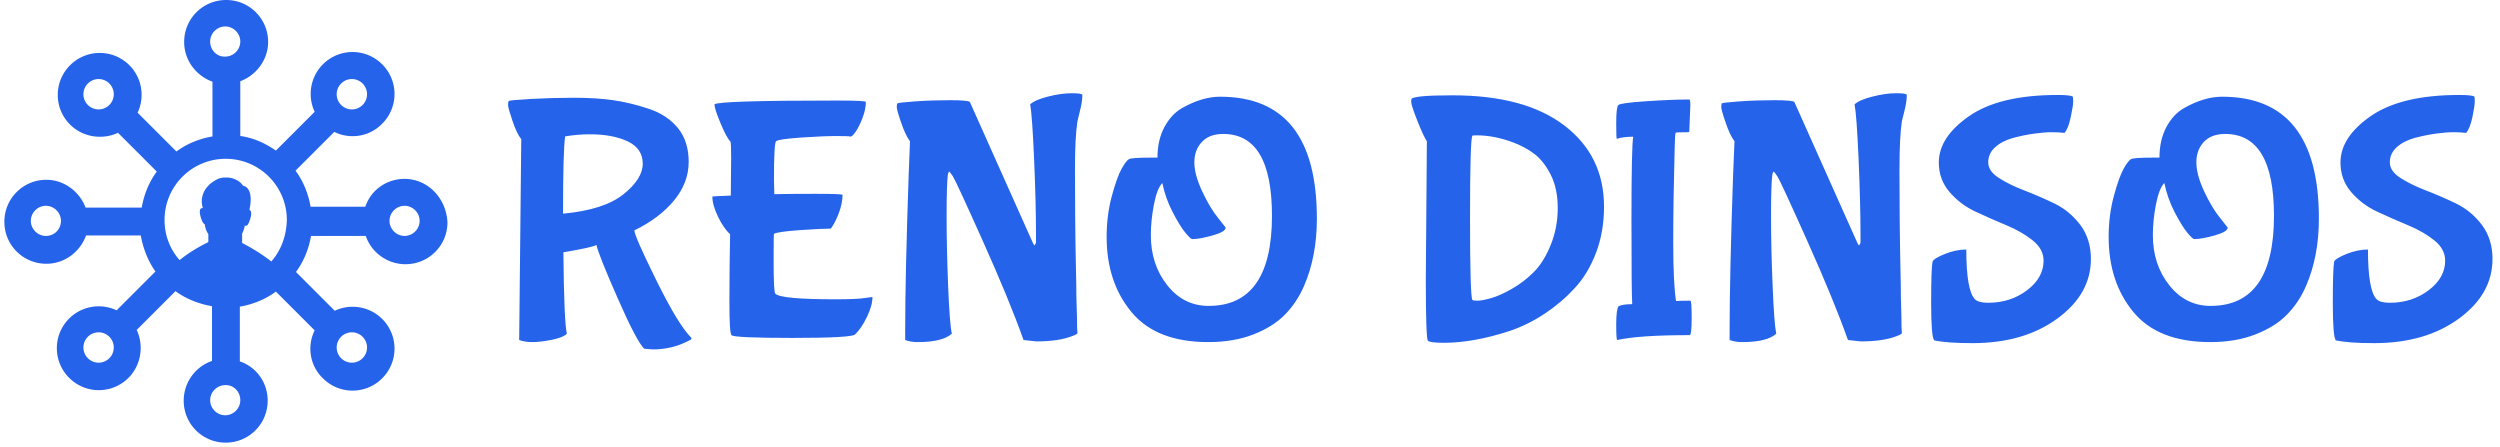 <svg xmlns="http://www.w3.org/2000/svg"
     version="1.1" width="1500" height="268" viewBox="0 0 1500 268">
    <g transform="matrix(1,0,0,1,-0.909,-1.207)">
        <svg viewBox="0 0 396 71" data-background-color="#ffffff" preserveAspectRatio="xMidYMid meet"
             height="268" width="1500" xmlns="http://www.w3.org/2000/svg">
            <g id="tight-bounds" transform="matrix(1,0,0,1,0.24,0.32)">
                <svg viewBox="0 0 395.52 70.36" height="70.36" width="395.52">
                    <g>
                        <svg viewBox="0 0 495.876 88.213" height="70.36"
                             width="395.52">
                            <g transform="matrix(1,0,0,1,100.356,18.58)">
                                <svg viewBox="0 0 395.52 51.053" height="51.053" width="395.52">
                                    <g id="textblocktransform">
                                        <svg viewBox="0 0 395.52 51.053" height="51.053"
                                             width="395.52" id="textblock">
                                            <g>
                                                <svg viewBox="0 0 395.52 51.053" height="51.053"
                                                     width="395.52">
                                                    <g transform="matrix(1,0,0,1,0,0)">
                                                        <svg width="395.52" viewBox="2 -34.25 285.07 36.8"
                                                             height="51.053" data-palette-color="#2663eb">
                                                            <path
                                                                d="M9.9-16.95L9.9-16.95Q15.8-17.5 18.57-19.73 21.35-21.95 21.35-24.13 21.35-26.3 19.2-27.33 17.05-28.35 13.75-28.35L13.75-28.35Q12-28.35 10.2-28.05L10.2-28.05Q9.9-25.9 9.9-16.95ZM10.45 0.3Q9.9 0.85 8.25 1.18 6.6 1.5 5.5 1.5 4.4 1.5 3.6 1.2L3.6 1.2 3.9-27.65Q3.25-28.45 2.63-30.3 2-32.15 2-32.58 2-33 2.1-33.13 2.2-33.25 5.28-33.43 8.35-33.6 11.5-33.6 14.65-33.6 17.1-33.25 19.55-32.9 22.2-32.02 24.85-31.15 26.4-29.25 27.95-27.35 27.95-24.38 27.95-21.4 25.85-18.85 23.75-16.3 20.15-14.55L20.15-14.55Q20.15-13.75 23.3-7.38 26.45-1 28.3 0.85L28.3 0.85Q28.35 0.9 28.35 1.03 28.35 1.15 27.55 1.5L27.55 1.5Q25.35 2.55 22.8 2.55L22.8 2.55 21.55 2.45Q20.45 1.35 17.73-4.85 15-11.05 14.7-12.45L14.7-12.45Q14.1-12.1 9.95-11.4L9.95-11.4Q10.05-1.35 10.45 0.3L10.45 0.3ZM34-19.55L34-19.55 34.05-24.95Q34.05-27.1 33.95-27.3L33.95-27.3Q33.4-27.85 32.52-29.95 31.65-32.05 31.65-32.65L31.65-32.65Q32.2-33.2 49.2-33.2L49.2-33.2Q53.4-33.2 53.4-33L53.4-33Q53.4-31.95 52.92-30.7 52.45-29.45 51.92-28.7 51.4-27.95 51.17-28.03 50.95-28.1 49.12-28.1 47.3-28.1 44.05-27.88 40.8-27.65 40.5-27.35 40.2-27.05 40.2-21.85L40.2-21.85 40.25-19.75Q42.25-19.8 46.15-19.8 50.05-19.8 50.05-19.65L50.05-19.65Q50.05-17.85 48.85-15.55L48.85-15.55Q48.4-14.75 48.3-14.8L48.3-14.8Q47-14.8 43.85-14.58 40.7-14.35 40.2-14.05L40.2-14.05Q40.15-14 40.15-9.85 40.15-5.7 40.4-5.45L40.4-5.45Q41.2-4.65 49-4.65L49-4.65Q52.15-4.65 53.25-4.83 54.35-5 54.35-4.95L54.35-4.95Q54.35-3.75 53.55-2.1 52.75-0.45 51.85 0.4L51.85 0.4Q51.35 0.9 42.87 0.9 34.4 0.9 34.1 0.5L34.1 0.5Q33.8 0.25 33.8-4.33 33.8-8.9 33.9-14L33.9-14Q33-14.8 32.17-16.5 31.35-18.2 31.35-19.4L31.35-19.4Q31.35-19.45 34-19.55ZM60.84 1.5L60.84 1.5Q59.84 1.5 59.05 1.2L59.05 1.2 59.05-0.3Q59.05-7.95 59.55-22.5L59.55-22.5 59.74-27.35Q59.09-28.2 58.47-30.03 57.84-31.85 57.84-32.27 57.84-32.7 57.95-32.8 58.05-32.9 60.47-33.08 62.89-33.25 65.47-33.25 68.05-33.25 68.34-33L68.34-33Q77.19-13.2 77.37-12.8 77.55-12.4 77.64-12.4L77.64-12.4 77.84-12.75 77.84-14.15Q77.84-18.4 77.57-24.75 77.3-31.1 77-32.65L77-32.65Q77.69-33.3 79.57-33.77 81.44-34.25 82.97-34.25 84.5-34.25 84.5-34L84.5-34Q84.5-33 84.14-31.65 83.8-30.3 83.8-30.25L83.8-30.25Q83.44-28 83.44-23.23 83.44-18.45 83.47-16.35 83.5-14.25 83.52-12.33 83.55-10.4 83.59-8.53 83.64-6.65 83.64-5.1L83.64-5.1Q83.75-1.8 83.75-0.5L83.75-0.5 83.8 0.2Q83.8 0.35 83.14 0.6L83.14 0.6Q81.19 1.4 77.89 1.4L77.89 1.4 76.05 1.2Q74.05-4.45 70.19-13.05 66.34-21.65 65.89-22.33 65.44-23 65.34-23L65.34-23 65.19-22.65Q65-21.25 65-16.63 65-12 65.22-6.55 65.44-1.1 65.75 0.3L65.75 0.3Q64.39 1.5 60.84 1.5ZM102.59 1.5L102.59 1.5Q95.14 1.5 91.57-2.8 87.99-7.1 87.99-13.6L87.99-13.6Q87.99-16.75 88.74-19.5 89.49-22.25 90.14-23.4 90.79-24.55 91.19-24.78 91.59-25 94.34-25L94.34-25 95.29-25Q95.29-27.5 96.27-29.35 97.24-31.2 98.79-32.1L98.79-32.1Q101.69-33.75 104.29-33.75L104.29-33.75Q118.19-33.75 118.19-16.25L118.19-16.25Q118.19-10.8 116.34-6.55L116.34-6.55Q115.29-4.15 113.59-2.43 111.89-0.7 109.07 0.4 106.24 1.5 102.59 1.5ZM111.74-16.65L111.74-16.65Q111.74-28.4 104.74-28.4L104.74-28.4Q102.74-28.4 101.67-27.25 100.59-26.1 100.59-24.33 100.59-22.55 101.72-20.15 102.84-17.75 103.99-16.35L103.99-16.35 105.09-14.95Q105.09-14.35 103.24-13.83 101.39-13.3 100.29-13.3L100.29-13.3Q100.04-13.3 99.27-14.25 98.49-15.2 97.47-17.18 96.44-19.15 95.99-21.35L95.99-21.35Q95.24-20.6 94.79-18.3 94.34-16 94.34-13.85L94.34-13.85Q94.34-9.65 96.69-6.68 99.04-3.7 102.64-3.7L102.64-3.7Q111.74-3.7 111.74-16.65ZM149.34-8.55Q150.79-10 151.79-12.48 152.79-14.95 152.79-17.75 152.79-20.55 151.79-22.53 150.79-24.5 149.44-25.53 148.09-26.55 146.34-27.2L146.34-27.2Q143.64-28.2 141.19-28.2L141.19-28.2Q140.54-28.2 140.54-28.15L140.54-28.15Q140.19-27.8 140.19-16.35 140.19-4.9 140.54-4.55L140.54-4.55Q140.64-4.45 141.26-4.45 141.89-4.45 143.16-4.8 144.44-5.15 146.16-6.13 147.89-7.1 149.34-8.55ZM133.84-7.6L133.84-7.6 133.99-27.35Q133.44-28.2 132.59-30.38 131.74-32.55 131.74-32.98 131.74-33.4 131.79-33.45L131.79-33.45Q132.29-33.95 137.69-33.95L137.69-33.95Q148.09-33.95 153.76-29.6 159.44-25.25 159.44-17.95L159.44-17.95Q159.44-14.35 158.29-11.33 157.14-8.3 155.21-6.23 153.29-4.15 150.91-2.58 148.54-1 145.89-0.1L145.89-0.1Q140.69 1.6 136.44 1.6L136.44 1.6Q134.44 1.6 134.14 1.3 133.84 1 133.84-7.6ZM171.84-4.45L171.84-4.45Q172.03-4.45 172.03-1.98 172.03 0.5 171.74 0.5L171.74 0.5Q164.49 0.5 161.34 1.2L161.34 1.2Q161.19 1.2 161.19-1 161.19-3.2 161.53-3.65L161.53-3.65Q162.13-3.95 163.49-3.95L163.49-3.95Q163.38-5.65 163.38-16.07 163.38-26.5 163.63-28L163.63-28 163.53-28Q162.19-28 161.28-27.7L161.28-27.7Q161.19-27.7 161.19-29.98 161.19-32.25 161.49-32.55L161.49-32.55Q161.78-32.85 165.49-33.1 169.19-33.35 171.69-33.35L171.69-33.35Q171.84-33.35 171.84-32.55L171.84-32.55 171.69-28.85Q171.69-28.65 171.53-28.65L171.53-28.65Q169.84-28.65 169.74-28.58 169.63-28.5 169.59-26.5L169.59-26.5Q169.38-18.6 169.38-12.83 169.38-7.05 169.78-4.4L169.78-4.4Q170.44-4.45 171.84-4.45ZM179.28 1.5L179.28 1.5Q178.28 1.5 177.48 1.2L177.48 1.2 177.48-0.3Q177.48-7.95 177.98-22.5L177.98-22.5 178.18-27.35Q177.53-28.2 176.91-30.03 176.28-31.85 176.28-32.27 176.28-32.7 176.38-32.8 176.48-32.9 178.91-33.08 181.33-33.25 183.91-33.25 186.48-33.25 186.78-33L186.78-33Q195.63-13.2 195.81-12.8 195.98-12.4 196.08-12.4L196.08-12.4 196.28-12.75 196.28-14.15Q196.28-18.4 196.01-24.75 195.73-31.1 195.43-32.65L195.43-32.65Q196.13-33.3 198.01-33.77 199.88-34.25 201.41-34.25 202.93-34.25 202.93-34L202.93-34Q202.93-33 202.58-31.65 202.23-30.3 202.23-30.25L202.23-30.25Q201.88-28 201.88-23.23 201.88-18.45 201.91-16.35 201.93-14.25 201.96-12.33 201.98-10.4 202.03-8.53 202.08-6.65 202.08-5.1L202.08-5.1Q202.18-1.8 202.18-0.5L202.18-0.5 202.23 0.2Q202.23 0.35 201.58 0.6L201.58 0.6Q199.63 1.4 196.33 1.4L196.33 1.4 194.48 1.2Q192.48-4.45 188.63-13.05 184.78-21.65 184.33-22.33 183.88-23 183.78-23L183.78-23 183.63-22.65Q183.43-21.25 183.43-16.63 183.43-12 183.66-6.55 183.88-1.1 184.18 0.3L184.18 0.3Q182.83 1.5 179.28 1.5ZM225.58-28.55L225.58-28.55Q224.78-28.65 223.75-28.65 222.73-28.65 221.25-28.45 219.78-28.25 218.21-27.83 216.63-27.4 215.63-26.5 214.63-25.6 214.63-24.33 214.63-23.05 216.16-22.08 217.68-21.1 219.83-20.28 221.98-19.45 224.16-18.4 226.33-17.35 227.86-15.33 229.38-13.3 229.38-10.45L229.38-10.45Q229.38-5.4 224.56-1.88 219.73 1.65 212.38 1.65L212.38 1.65Q208.68 1.65 206.88 1.25L206.88 1.25Q206.43 0.8 206.43-4.13 206.43-9.05 206.63-10.05L206.63-10.05Q206.78-10.5 208.38-11.15 209.98-11.8 211.48-11.8L211.48-11.8Q211.48-5.9 212.73-4.65L212.73-4.65Q213.23-4.15 214.63-4.15L214.63-4.15Q217.83-4.15 220.21-5.95 222.58-7.75 222.58-10.2L222.58-10.2Q222.58-11.85 221.03-13.1 219.48-14.35 217.25-15.28 215.03-16.2 212.83-17.23 210.63-18.25 209.08-20.05 207.53-21.85 207.53-24.3L207.53-24.3Q207.53-27.95 211.91-30.98 216.28-34 224.58-34L224.58-34Q226.53-34 226.78-33.75L226.78-33.75Q226.83-33.6 226.83-33.02 226.83-32.45 226.48-30.8 226.13-29.15 225.58-28.55ZM246.53 1.5L246.53 1.5Q239.08 1.5 235.5-2.8 231.93-7.1 231.93-13.6L231.93-13.6Q231.93-16.75 232.68-19.5 233.43-22.25 234.08-23.4 234.73-24.55 235.13-24.78 235.53-25 238.28-25L238.28-25 239.23-25Q239.23-27.5 240.2-29.35 241.18-31.2 242.73-32.1L242.73-32.1Q245.63-33.75 248.23-33.75L248.23-33.75Q262.13-33.75 262.13-16.25L262.13-16.25Q262.13-10.8 260.28-6.55L260.28-6.55Q259.23-4.15 257.53-2.43 255.83-0.7 253 0.4 250.18 1.5 246.53 1.5ZM255.68-16.65L255.68-16.65Q255.68-28.4 248.68-28.4L248.68-28.4Q246.68-28.4 245.6-27.25 244.53-26.1 244.53-24.33 244.53-22.55 245.65-20.15 246.78-17.75 247.93-16.35L247.93-16.35 249.03-14.95Q249.03-14.35 247.18-13.83 245.33-13.3 244.23-13.3L244.23-13.3Q243.98-13.3 243.2-14.25 242.43-15.2 241.4-17.18 240.38-19.15 239.93-21.35L239.93-21.35Q239.18-20.6 238.73-18.3 238.28-16 238.28-13.85L238.28-13.85Q238.28-9.65 240.63-6.68 242.98-3.7 246.58-3.7L246.58-3.7Q255.68-3.7 255.68-16.65ZM283.27-28.55L283.27-28.55Q282.48-28.65 281.45-28.65 280.43-28.65 278.95-28.45 277.48-28.25 275.9-27.83 274.32-27.4 273.32-26.5 272.32-25.6 272.32-24.33 272.32-23.05 273.85-22.08 275.38-21.1 277.52-20.28 279.68-19.45 281.85-18.4 284.02-17.35 285.55-15.33 287.07-13.3 287.07-10.45L287.07-10.45Q287.07-5.4 282.25-1.88 277.43 1.65 270.07 1.65L270.07 1.65Q266.38 1.65 264.57 1.25L264.57 1.25Q264.13 0.8 264.13-4.13 264.13-9.05 264.32-10.05L264.32-10.05Q264.48-10.5 266.07-11.15 267.68-11.8 269.18-11.8L269.18-11.8Q269.18-5.9 270.43-4.65L270.43-4.65Q270.93-4.15 272.32-4.15L272.32-4.15Q275.52-4.15 277.9-5.95 280.27-7.75 280.27-10.2L280.27-10.2Q280.27-11.85 278.73-13.1 277.18-14.35 274.95-15.28 272.73-16.2 270.52-17.23 268.32-18.25 266.77-20.05 265.23-21.85 265.23-24.3L265.23-24.3Q265.23-27.95 269.6-30.98 273.98-34 282.27-34L282.27-34Q284.23-34 284.48-33.75L284.48-33.75Q284.52-33.6 284.52-33.02 284.52-32.45 284.18-30.8 283.82-29.15 283.27-28.55Z"
                                                                opacity="1" transform="matrix(1,0,0,1,0,0)"
                                                                fill="#2663eb" class="wordmark-text-0"
                                                                data-fill-palette-color="primary" id="text-0"></path>
                                                        </svg>
                                                    </g>
                                                </svg>
                                            </g>
                                        </svg>
                                    </g>
                                </svg>
                            </g>
                            <g>
                                <svg viewBox="0 0 88.304 88.213" height="88.213"
                                     width="88.304">
                                    <g>
                                        <svg xmlns="http://www.w3.org/2000/svg" version="1.1" x="0" y="0"
                                             viewBox="1.6 1.6 97.1 97" enable-background="new 0 0 100 100"
                                             xml:space="preserve" height="88.213" width="88.304"
                                             class="icon-icon-0" data-fill-palette-color="accent" id="icon-0"><path d="M89.3 40.8C85.3 40.8 81.9 43.3 80.7 46.9H68.7C68.2 44 67.1 41.3 65.4 39L73.9 30.5C77.3 32.2 81.6 31.6 84.4 28.7 88 25.1 88 19.3 84.4 15.7S75 12.1 71.4 15.7C68.6 18.5 68 22.7 69.6 26.1L61.1 34.6C58.8 33 56.2 31.8 53.3 31.4V19.4C56.8 18.1 59.4 14.7 59.4 10.8 59.4 5.7 55.3 1.6 50.2 1.6S41 5.7 41 10.8C41 14.8 43.6 18.2 47.2 19.5V31.5C44.3 32 41.6 33.1 39.3 34.8L30.8 26.3C32.4 22.9 31.8 18.7 29 15.9 25.4 12.3 19.6 12.3 16 15.9S12.4 25.3 16 28.9C18.8 31.7 23.1 32.3 26.5 30.7L35 39.2C33.3 41.5 32.2 44.2 31.7 47.1H19.4C18.1 43.6 14.7 41 10.8 41 5.7 41 1.6 45.1 1.6 50.2S5.7 59.4 10.8 59.4C14.8 59.4 18.2 56.8 19.5 53.2H31.5C32 56.1 33.1 58.8 34.7 61.1L26.2 69.6C22.8 68 18.6 68.6 15.8 71.4 12.2 75 12.2 80.8 15.8 84.4S25.2 88 28.8 84.4C31.6 81.6 32.2 77.3 30.6 73.9L39.1 65.4C41.4 67.1 44.2 68.2 47.1 68.7V80.7C43.5 81.9 40.9 85.4 40.9 89.4 40.9 94.5 45 98.6 50.1 98.6S59.3 94.5 59.3 89.4C59.3 85.4 56.8 82 53.2 80.8V68.8C56.1 68.3 58.8 67.2 61.1 65.5L69.6 74C67.9 77.4 68.5 81.7 71.4 84.5 75 88.1 80.8 88.1 84.4 84.5S88 75.1 84.4 71.5C81.6 68.7 77.4 68.1 74 69.7L65.5 61.2C67.2 58.9 68.3 56.2 68.8 53.3H80.8C82 56.9 85.5 59.5 89.5 59.5 94.6 59.5 98.7 55.4 98.7 50.3 98.4 44.9 94.3 40.8 89.3 40.8M75.4 19.9C76.7 18.6 78.8 18.6 80.1 19.9S81.4 23.3 80.1 24.6A3.32 3.32 0 0 1 75.4 24.6 3.32 3.32 0 0 1 75.4 19.9M24.6 24.6A3.32 3.32 0 0 1 19.9 24.6C18.6 23.3 18.6 21.2 19.9 19.9S23.3 18.6 24.6 19.9 25.9 23.3 24.6 24.6M10.7 53.3C8.9 53.3 7.4 51.8 7.4 50S8.9 46.7 10.7 46.7 14 48.2 14 50 12.6 53.3 10.7 53.3M24.6 80.1A3.32 3.32 0 0 1 19.9 80.1 3.32 3.32 0 0 1 19.9 75.4C21.2 74.1 23.3 74.1 24.6 75.4S25.9 78.8 24.6 80.1M46.7 10.7C46.7 8.9 48.2 7.4 50 7.4S53.3 8.9 53.3 10.7 51.8 14 50 14C48.2 14.1 46.7 12.6 46.7 10.7M53.3 89.3C53.3 91.1 51.8 92.6 50 92.6S46.7 91.1 46.7 89.3 48.2 86 50 86C51.8 85.9 53.3 87.4 53.3 89.3M60.1 58.9C57.3 56.7 54.4 55.2 53.8 54.9 53.7 54.9 53.7 54.8 53.7 54.7V52.8C54 52.2 54.2 51.6 54.3 51 54.4 51 54.4 51.1 54.5 51.1 54.8 51.1 55.1 50.8 55.5 49.5S55.6 47.7 55.3 47.6C56.4 42.5 53.9 42.3 53.9 42.3S53.5 41.6 52.6 41.1C52 40.8 51.3 40.5 50.3 40.5H49.8C49.4 40.5 49.1 40.6 48.7 40.7S47.9 41.1 47.5 41.3C47.1 41.6 46.6 41.9 46.3 42.3 45.7 42.9 45.2 43.7 45 44.6 44.8 45.4 44.8 46.3 45.1 47.2H45C44.6 47.2 44.2 47.5 44.6 49.1 45 50.4 45.3 50.7 45.5 50.7 45.6 51.4 45.8 52.2 46.3 52.9V54.5C46.3 54.6 46.3 54.6 46.2 54.7 45.6 55 42.7 56.4 40 58.6 37.9 56.2 36.7 53.2 36.7 49.8 36.7 42.4 42.7 36.4 50.1 36.4S63.5 42.4 63.5 49.8C63.4 53.4 62.2 56.5 60.1 58.9M75.4 75.4C76.7 74.1 78.8 74.1 80.1 75.4S81.4 78.8 80.1 80.1A3.32 3.32 0 0 1 75.4 80.1 3.32 3.32 0 0 1 75.4 75.4M89.3 53.3C87.5 53.3 86 51.8 86 50S87.5 46.7 89.3 46.7 92.6 48.2 92.6 50 91.1 53.3 89.3 53.3" fill="#2663eb" data-fill-palette-color="accent"></path></svg>
                                    </g>
                                </svg>
                            </g>
                        </svg>
                    </g>
                    <defs></defs>
                </svg>
                <rect width="395.52" height="70.36" fill="none" stroke="none" visibility="hidden"></rect>
            </g>
        </svg>
    </g>
</svg>
